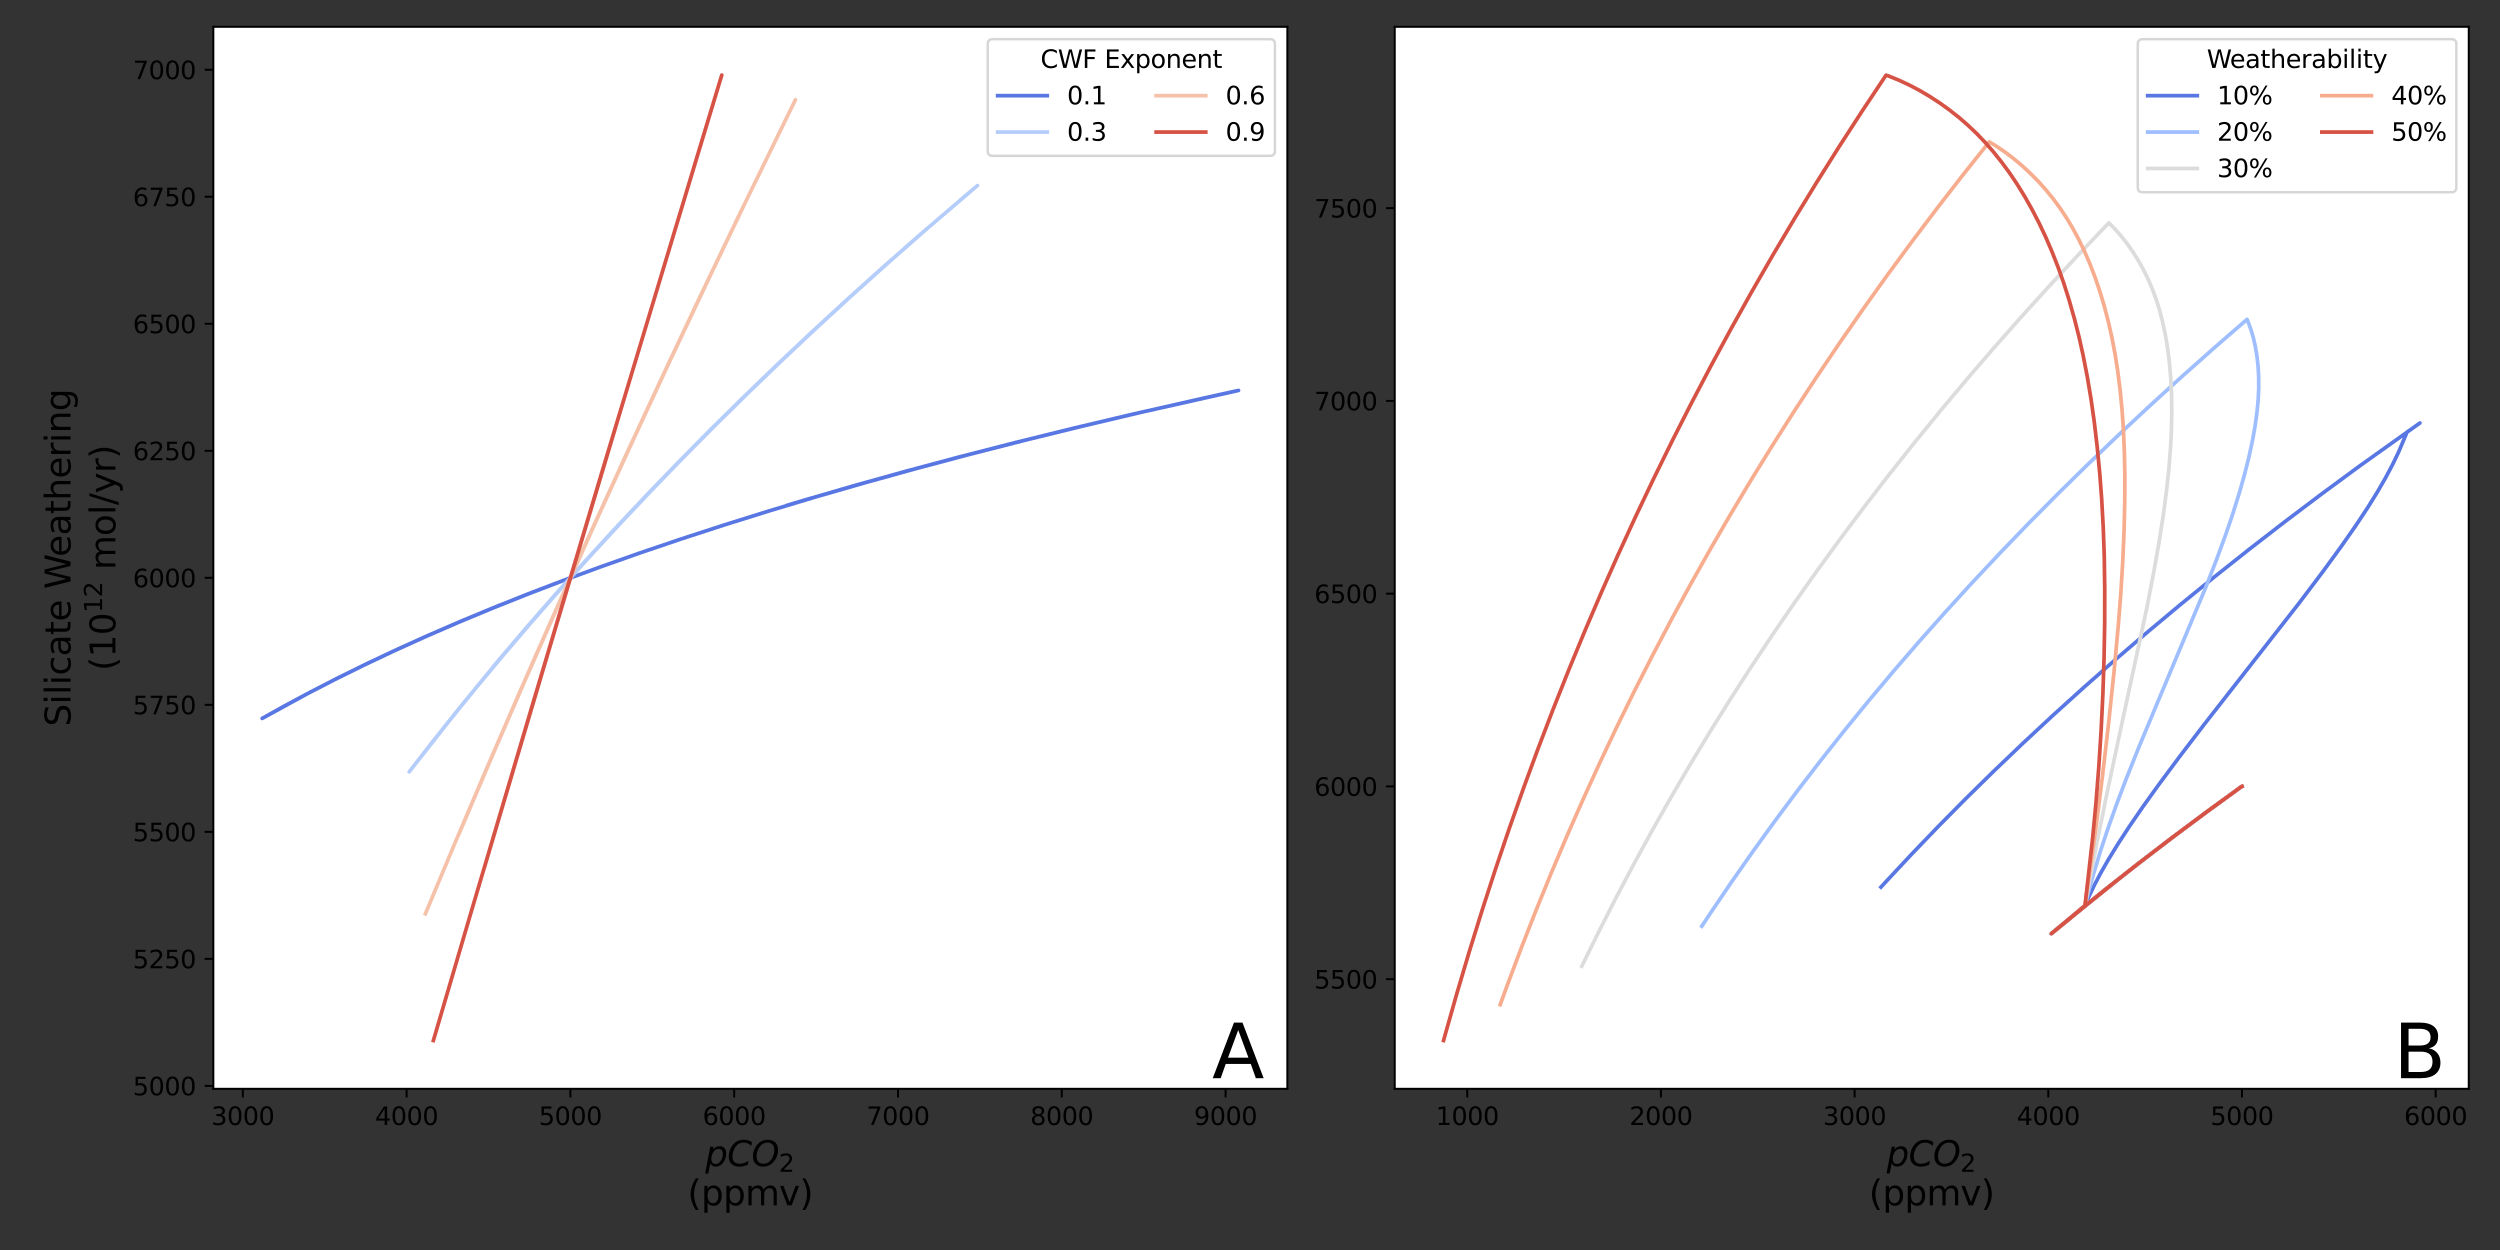 <?xml version="1.0" encoding="utf-8" standalone="no"?>
<!DOCTYPE svg PUBLIC "-//W3C//DTD SVG 1.1//EN"
  "http://www.w3.org/Graphics/SVG/1.1/DTD/svg11.dtd">
<svg height="504pt" version="1.1" viewBox="0 0 1008 504" width="1008pt" xmlns="http://www.w3.org/2000/svg" xmlns:xlink="http://www.w3.org/1999/xlink">
 <rect x="0" y="0" width="1008" height="504" fill="#333333" stroke="none"/>
 <defs>
  <style type="text/css">*{stroke-linecap:butt;stroke-linejoin:round;}</style>
 </defs>
 <g id="figure_1">
  <g id="patch_1">
   <path d="M 0 504 
L 1008 504 
L 1008 0 
L 0 0 
z
" style="fill:none;"/>
  </g>
  <g id="axes_1">
   <g id="patch_2">
    <path d="M 86.02 439 
L 519.059 439 
L 519.059 10.8 
L 86.02 10.8 
z
" style="fill:#ffffff;"/>
   </g>
   <g id="matplotlib.axis_1">
    <g id="xtick_1">
     <g id="line2d_1">
      <defs>
       <path d="M 0 0 
L 0 3.5 
" id="mb753a43441" style="stroke:#000000;stroke-width:0.8;"/>
      </defs>
      <g>
       <use style="stroke:#000000;stroke-width:0.8;" x="97.902" xlink:href="#mb753a43441" y="439"/>
      </g>
     </g>
     <g id="text_1">
      <!-- 3000 -->
      <g transform="translate(85.177 453.598)scale(0.1 -0.1)">
       <defs>
        <path d="M 2597 2516 
Q 3050 2419 3304 2112 
Q 3559 1806 3559 1356 
Q 3559 666 3084 287 
Q 2609 -91 1734 -91 
Q 1441 -91 1130 -33 
Q 819 25 488 141 
L 488 750 
Q 750 597 1062 519 
Q 1375 441 1716 441 
Q 2309 441 2620 675 
Q 2931 909 2931 1356 
Q 2931 1769 2642 2001 
Q 2353 2234 1838 2234 
L 1294 2234 
L 1294 2753 
L 1863 2753 
Q 2328 2753 2575 2939 
Q 2822 3125 2822 3475 
Q 2822 3834 2567 4026 
Q 2313 4219 1838 4219 
Q 1578 4219 1281 4162 
Q 984 4106 628 3988 
L 628 4550 
Q 988 4650 1302 4700 
Q 1616 4750 1894 4750 
Q 2613 4750 3031 4423 
Q 3450 4097 3450 3541 
Q 3450 3153 3228 2886 
Q 3006 2619 2597 2516 
z
" id="DejaVuSans-33" transform="scale(0.016)"/>
        <path d="M 2034 4250 
Q 1547 4250 1301 3770 
Q 1056 3291 1056 2328 
Q 1056 1369 1301 889 
Q 1547 409 2034 409 
Q 2525 409 2770 889 
Q 3016 1369 3016 2328 
Q 3016 3291 2770 3770 
Q 2525 4250 2034 4250 
z
M 2034 4750 
Q 2819 4750 3233 4129 
Q 3647 3509 3647 2328 
Q 3647 1150 3233 529 
Q 2819 -91 2034 -91 
Q 1250 -91 836 529 
Q 422 1150 422 2328 
Q 422 3509 836 4129 
Q 1250 4750 2034 4750 
z
" id="DejaVuSans-30" transform="scale(0.016)"/>
       </defs>
       <use xlink:href="#DejaVuSans-33"/>
       <use x="63.623" xlink:href="#DejaVuSans-30"/>
       <use x="127.246" xlink:href="#DejaVuSans-30"/>
       <use x="190.869" xlink:href="#DejaVuSans-30"/>
      </g>
     </g>
    </g>
    <g id="xtick_2">
     <g id="line2d_2">
      <g>
       <use style="stroke:#000000;stroke-width:0.8;" x="163.944" xlink:href="#mb753a43441" y="439"/>
      </g>
     </g>
     <g id="text_2">
      <!-- 4000 -->
      <g transform="translate(151.219 453.598)scale(0.1 -0.1)">
       <defs>
        <path d="M 2419 4116 
L 825 1625 
L 2419 1625 
L 2419 4116 
z
M 2253 4666 
L 3047 4666 
L 3047 1625 
L 3713 1625 
L 3713 1100 
L 3047 1100 
L 3047 0 
L 2419 0 
L 2419 1100 
L 313 1100 
L 313 1709 
L 2253 4666 
z
" id="DejaVuSans-34" transform="scale(0.016)"/>
       </defs>
       <use xlink:href="#DejaVuSans-34"/>
       <use x="63.623" xlink:href="#DejaVuSans-30"/>
       <use x="127.246" xlink:href="#DejaVuSans-30"/>
       <use x="190.869" xlink:href="#DejaVuSans-30"/>
      </g>
     </g>
    </g>
    <g id="xtick_3">
     <g id="line2d_3">
      <g>
       <use style="stroke:#000000;stroke-width:0.8;" x="229.985" xlink:href="#mb753a43441" y="439"/>
      </g>
     </g>
     <g id="text_3">
      <!-- 5000 -->
      <g transform="translate(217.26 453.598)scale(0.1 -0.1)">
       <defs>
        <path d="M 691 4666 
L 3169 4666 
L 3169 4134 
L 1269 4134 
L 1269 2991 
Q 1406 3038 1543 3061 
Q 1681 3084 1819 3084 
Q 2600 3084 3056 2656 
Q 3513 2228 3513 1497 
Q 3513 744 3044 326 
Q 2575 -91 1722 -91 
Q 1428 -91 1123 -41 
Q 819 9 494 109 
L 494 744 
Q 775 591 1075 516 
Q 1375 441 1709 441 
Q 2250 441 2565 725 
Q 2881 1009 2881 1497 
Q 2881 1984 2565 2268 
Q 2250 2553 1709 2553 
Q 1456 2553 1204 2497 
Q 953 2441 691 2322 
L 691 4666 
z
" id="DejaVuSans-35" transform="scale(0.016)"/>
       </defs>
       <use xlink:href="#DejaVuSans-35"/>
       <use x="63.623" xlink:href="#DejaVuSans-30"/>
       <use x="127.246" xlink:href="#DejaVuSans-30"/>
       <use x="190.869" xlink:href="#DejaVuSans-30"/>
      </g>
     </g>
    </g>
    <g id="xtick_4">
     <g id="line2d_4">
      <g>
       <use style="stroke:#000000;stroke-width:0.8;" x="296.026" xlink:href="#mb753a43441" y="439"/>
      </g>
     </g>
     <g id="text_4">
      <!-- 6000 -->
      <g transform="translate(283.301 453.598)scale(0.1 -0.1)">
       <defs>
        <path d="M 2113 2584 
Q 1688 2584 1439 2293 
Q 1191 2003 1191 1497 
Q 1191 994 1439 701 
Q 1688 409 2113 409 
Q 2538 409 2786 701 
Q 3034 994 3034 1497 
Q 3034 2003 2786 2293 
Q 2538 2584 2113 2584 
z
M 3366 4563 
L 3366 3988 
Q 3128 4100 2886 4159 
Q 2644 4219 2406 4219 
Q 1781 4219 1451 3797 
Q 1122 3375 1075 2522 
Q 1259 2794 1537 2939 
Q 1816 3084 2150 3084 
Q 2853 3084 3261 2657 
Q 3669 2231 3669 1497 
Q 3669 778 3244 343 
Q 2819 -91 2113 -91 
Q 1303 -91 875 529 
Q 447 1150 447 2328 
Q 447 3434 972 4092 
Q 1497 4750 2381 4750 
Q 2619 4750 2861 4703 
Q 3103 4656 3366 4563 
z
" id="DejaVuSans-36" transform="scale(0.016)"/>
       </defs>
       <use xlink:href="#DejaVuSans-36"/>
       <use x="63.623" xlink:href="#DejaVuSans-30"/>
       <use x="127.246" xlink:href="#DejaVuSans-30"/>
       <use x="190.869" xlink:href="#DejaVuSans-30"/>
      </g>
     </g>
    </g>
    <g id="xtick_5">
     <g id="line2d_5">
      <g>
       <use style="stroke:#000000;stroke-width:0.8;" x="362.067" xlink:href="#mb753a43441" y="439"/>
      </g>
     </g>
     <g id="text_5">
      <!-- 7000 -->
      <g transform="translate(349.342 453.598)scale(0.1 -0.1)">
       <defs>
        <path d="M 525 4666 
L 3525 4666 
L 3525 4397 
L 1831 0 
L 1172 0 
L 2766 4134 
L 525 4134 
L 525 4666 
z
" id="DejaVuSans-37" transform="scale(0.016)"/>
       </defs>
       <use xlink:href="#DejaVuSans-37"/>
       <use x="63.623" xlink:href="#DejaVuSans-30"/>
       <use x="127.246" xlink:href="#DejaVuSans-30"/>
       <use x="190.869" xlink:href="#DejaVuSans-30"/>
      </g>
     </g>
    </g>
    <g id="xtick_6">
     <g id="line2d_6">
      <g>
       <use style="stroke:#000000;stroke-width:0.8;" x="428.109" xlink:href="#mb753a43441" y="439"/>
      </g>
     </g>
     <g id="text_6">
      <!-- 8000 -->
      <g transform="translate(415.384 453.598)scale(0.1 -0.1)">
       <defs>
        <path d="M 2034 2216 
Q 1584 2216 1326 1975 
Q 1069 1734 1069 1313 
Q 1069 891 1326 650 
Q 1584 409 2034 409 
Q 2484 409 2743 651 
Q 3003 894 3003 1313 
Q 3003 1734 2745 1975 
Q 2488 2216 2034 2216 
z
M 1403 2484 
Q 997 2584 770 2862 
Q 544 3141 544 3541 
Q 544 4100 942 4425 
Q 1341 4750 2034 4750 
Q 2731 4750 3128 4425 
Q 3525 4100 3525 3541 
Q 3525 3141 3298 2862 
Q 3072 2584 2669 2484 
Q 3125 2378 3379 2068 
Q 3634 1759 3634 1313 
Q 3634 634 3220 271 
Q 2806 -91 2034 -91 
Q 1263 -91 848 271 
Q 434 634 434 1313 
Q 434 1759 690 2068 
Q 947 2378 1403 2484 
z
M 1172 3481 
Q 1172 3119 1398 2916 
Q 1625 2713 2034 2713 
Q 2441 2713 2670 2916 
Q 2900 3119 2900 3481 
Q 2900 3844 2670 4047 
Q 2441 4250 2034 4250 
Q 1625 4250 1398 4047 
Q 1172 3844 1172 3481 
z
" id="DejaVuSans-38" transform="scale(0.016)"/>
       </defs>
       <use xlink:href="#DejaVuSans-38"/>
       <use x="63.623" xlink:href="#DejaVuSans-30"/>
       <use x="127.246" xlink:href="#DejaVuSans-30"/>
       <use x="190.869" xlink:href="#DejaVuSans-30"/>
      </g>
     </g>
    </g>
    <g id="xtick_7">
     <g id="line2d_7">
      <g>
       <use style="stroke:#000000;stroke-width:0.8;" x="494.15" xlink:href="#mb753a43441" y="439"/>
      </g>
     </g>
     <g id="text_7">
      <!-- 9000 -->
      <g transform="translate(481.425 453.598)scale(0.1 -0.1)">
       <defs>
        <path d="M 703 97 
L 703 672 
Q 941 559 1184 500 
Q 1428 441 1663 441 
Q 2288 441 2617 861 
Q 2947 1281 2994 2138 
Q 2813 1869 2534 1725 
Q 2256 1581 1919 1581 
Q 1219 1581 811 2004 
Q 403 2428 403 3163 
Q 403 3881 828 4315 
Q 1253 4750 1959 4750 
Q 2769 4750 3195 4129 
Q 3622 3509 3622 2328 
Q 3622 1225 3098 567 
Q 2575 -91 1691 -91 
Q 1453 -91 1209 -44 
Q 966 3 703 97 
z
M 1959 2075 
Q 2384 2075 2632 2365 
Q 2881 2656 2881 3163 
Q 2881 3666 2632 3958 
Q 2384 4250 1959 4250 
Q 1534 4250 1286 3958 
Q 1038 3666 1038 3163 
Q 1038 2656 1286 2365 
Q 1534 2075 1959 2075 
z
" id="DejaVuSans-39" transform="scale(0.016)"/>
       </defs>
       <use xlink:href="#DejaVuSans-39"/>
       <use x="63.623" xlink:href="#DejaVuSans-30"/>
       <use x="127.246" xlink:href="#DejaVuSans-30"/>
       <use x="190.869" xlink:href="#DejaVuSans-30"/>
      </g>
     </g>
    </g>
    <g id="text_8">
     <!-- $pCO_2$ -->
     <g transform="translate(284.339 470.288)scale(0.14 -0.14)">
      <defs>
       <path d="M 3175 2156 
Q 3175 2616 2975 2859 
Q 2775 3103 2400 3103 
Q 2144 3103 1911 2972 
Q 1678 2841 1497 2591 
Q 1319 2344 1212 1994 
Q 1106 1644 1106 1300 
Q 1106 863 1306 627 
Q 1506 391 1875 391 
Q 2147 391 2380 519 
Q 2613 647 2778 891 
Q 2956 1147 3065 1494 
Q 3175 1841 3175 2156 
z
M 1394 2969 
Q 1625 3272 1939 3428 
Q 2253 3584 2638 3584 
Q 3175 3584 3472 3232 
Q 3769 2881 3769 2247 
Q 3769 1728 3584 1258 
Q 3400 788 3053 416 
Q 2822 169 2531 39 
Q 2241 -91 1919 -91 
Q 1547 -91 1294 64 
Q 1041 219 916 525 
L 556 -1331 
L -19 -1331 
L 922 3500 
L 1497 3500 
L 1394 2969 
z
" id="DejaVuSans-Oblique-70" transform="scale(0.016)"/>
       <path d="M 4447 4306 
L 4319 3641 
Q 4019 3944 3683 4091 
Q 3347 4238 2956 4238 
Q 2422 4238 2017 3981 
Q 1613 3725 1319 3200 
Q 1131 2863 1032 2486 
Q 934 2109 934 1728 
Q 934 1091 1264 756 
Q 1594 422 2222 422 
Q 2656 422 3056 561 
Q 3456 700 3834 978 
L 3688 231 
Q 3316 72 2936 -9 
Q 2556 -91 2175 -91 
Q 1278 -91 773 396 
Q 269 884 269 1753 
Q 269 2309 461 2846 
Q 653 3384 1013 3828 
Q 1394 4300 1883 4525 
Q 2372 4750 3022 4750 
Q 3422 4750 3780 4639 
Q 4138 4528 4447 4306 
z
" id="DejaVuSans-Oblique-43" transform="scale(0.016)"/>
       <path d="M 2919 4238 
Q 2400 4238 2003 3986 
Q 1606 3734 1313 3219 
Q 1125 2891 1026 2522 
Q 928 2153 928 1778 
Q 928 1128 1239 775 
Q 1550 422 2119 422 
Q 2631 422 3032 676 
Q 3434 931 3719 1434 
Q 3909 1772 4009 2142 
Q 4109 2513 4109 2881 
Q 4109 3528 3796 3883 
Q 3484 4238 2919 4238 
z
M 2100 -91 
Q 1241 -91 748 418 
Q 256 928 256 1813 
Q 256 2319 448 2847 
Q 641 3375 978 3788 
Q 1375 4272 1862 4511 
Q 2350 4750 2938 4750 
Q 3794 4750 4287 4245 
Q 4781 3741 4781 2869 
Q 4781 2331 4593 1812 
Q 4406 1294 4056 872 
Q 3656 384 3173 146 
Q 2691 -91 2100 -91 
z
" id="DejaVuSans-Oblique-4f" transform="scale(0.016)"/>
       <path d="M 1228 531 
L 3431 531 
L 3431 0 
L 469 0 
L 469 531 
Q 828 903 1448 1529 
Q 2069 2156 2228 2338 
Q 2531 2678 2651 2914 
Q 2772 3150 2772 3378 
Q 2772 3750 2511 3984 
Q 2250 4219 1831 4219 
Q 1534 4219 1204 4116 
Q 875 4013 500 3803 
L 500 4441 
Q 881 4594 1212 4672 
Q 1544 4750 1819 4750 
Q 2544 4750 2975 4387 
Q 3406 4025 3406 3419 
Q 3406 3131 3298 2873 
Q 3191 2616 2906 2266 
Q 2828 2175 2409 1742 
Q 1991 1309 1228 531 
z
" id="DejaVuSans-32" transform="scale(0.016)"/>
      </defs>
      <use transform="translate(0 0.781)" xlink:href="#DejaVuSans-Oblique-70"/>
      <use transform="translate(63.477 0.781)" xlink:href="#DejaVuSans-Oblique-43"/>
      <use transform="translate(133.301 0.781)" xlink:href="#DejaVuSans-Oblique-4f"/>
      <use transform="translate(212.012 -15.625)scale(0.7)" xlink:href="#DejaVuSans-32"/>
     </g>
     <!-- (ppmv) -->
     <g transform="translate(277.228 485.993)scale(0.14 -0.14)">
      <defs>
       <path d="M 1984 4856 
Q 1566 4138 1362 3434 
Q 1159 2731 1159 2009 
Q 1159 1288 1364 580 
Q 1569 -128 1984 -844 
L 1484 -844 
Q 1016 -109 783 600 
Q 550 1309 550 2009 
Q 550 2706 781 3412 
Q 1013 4119 1484 4856 
L 1984 4856 
z
" id="DejaVuSans-28" transform="scale(0.016)"/>
       <path d="M 1159 525 
L 1159 -1331 
L 581 -1331 
L 581 3500 
L 1159 3500 
L 1159 2969 
Q 1341 3281 1617 3432 
Q 1894 3584 2278 3584 
Q 2916 3584 3314 3078 
Q 3713 2572 3713 1747 
Q 3713 922 3314 415 
Q 2916 -91 2278 -91 
Q 1894 -91 1617 61 
Q 1341 213 1159 525 
z
M 3116 1747 
Q 3116 2381 2855 2742 
Q 2594 3103 2138 3103 
Q 1681 3103 1420 2742 
Q 1159 2381 1159 1747 
Q 1159 1113 1420 752 
Q 1681 391 2138 391 
Q 2594 391 2855 752 
Q 3116 1113 3116 1747 
z
" id="DejaVuSans-70" transform="scale(0.016)"/>
       <path d="M 3328 2828 
Q 3544 3216 3844 3400 
Q 4144 3584 4550 3584 
Q 5097 3584 5394 3201 
Q 5691 2819 5691 2113 
L 5691 0 
L 5113 0 
L 5113 2094 
Q 5113 2597 4934 2840 
Q 4756 3084 4391 3084 
Q 3944 3084 3684 2787 
Q 3425 2491 3425 1978 
L 3425 0 
L 2847 0 
L 2847 2094 
Q 2847 2600 2669 2842 
Q 2491 3084 2119 3084 
Q 1678 3084 1418 2786 
Q 1159 2488 1159 1978 
L 1159 0 
L 581 0 
L 581 3500 
L 1159 3500 
L 1159 2956 
Q 1356 3278 1631 3431 
Q 1906 3584 2284 3584 
Q 2666 3584 2933 3390 
Q 3200 3197 3328 2828 
z
" id="DejaVuSans-6d" transform="scale(0.016)"/>
       <path d="M 191 3500 
L 800 3500 
L 1894 563 
L 2988 3500 
L 3597 3500 
L 2284 0 
L 1503 0 
L 191 3500 
z
" id="DejaVuSans-76" transform="scale(0.016)"/>
       <path d="M 513 4856 
L 1013 4856 
Q 1481 4119 1714 3412 
Q 1947 2706 1947 2009 
Q 1947 1309 1714 600 
Q 1481 -109 1013 -844 
L 513 -844 
Q 928 -128 1133 580 
Q 1338 1288 1338 2009 
Q 1338 2731 1133 3434 
Q 928 4138 513 4856 
z
" id="DejaVuSans-29" transform="scale(0.016)"/>
      </defs>
      <use xlink:href="#DejaVuSans-28"/>
      <use x="39.014" xlink:href="#DejaVuSans-70"/>
      <use x="102.49" xlink:href="#DejaVuSans-70"/>
      <use x="165.967" xlink:href="#DejaVuSans-6d"/>
      <use x="263.379" xlink:href="#DejaVuSans-76"/>
      <use x="322.559" xlink:href="#DejaVuSans-29"/>
     </g>
    </g>
   </g>
   <g id="matplotlib.axis_2">
    <g id="ytick_1">
     <g id="line2d_8">
      <defs>
       <path d="M 0 0 
L -3.5 0 
" id="ma63c880e06" style="stroke:#000000;stroke-width:0.8;"/>
      </defs>
      <g>
       <use style="stroke:#000000;stroke-width:0.8;" x="86.02" xlink:href="#ma63c880e06" y="437.833"/>
      </g>
     </g>
     <g id="text_9">
      <!-- 5000 -->
      <g transform="translate(53.57 441.632)scale(0.1 -0.1)">
       <use xlink:href="#DejaVuSans-35"/>
       <use x="63.623" xlink:href="#DejaVuSans-30"/>
       <use x="127.246" xlink:href="#DejaVuSans-30"/>
       <use x="190.869" xlink:href="#DejaVuSans-30"/>
      </g>
     </g>
    </g>
    <g id="ytick_2">
     <g id="line2d_9">
      <g>
       <use style="stroke:#000000;stroke-width:0.8;" x="86.02" xlink:href="#ma63c880e06" y="386.619"/>
      </g>
     </g>
     <g id="text_10">
      <!-- 5250 -->
      <g transform="translate(53.57 390.418)scale(0.1 -0.1)">
       <use xlink:href="#DejaVuSans-35"/>
       <use x="63.623" xlink:href="#DejaVuSans-32"/>
       <use x="127.246" xlink:href="#DejaVuSans-35"/>
       <use x="190.869" xlink:href="#DejaVuSans-30"/>
      </g>
     </g>
    </g>
    <g id="ytick_3">
     <g id="line2d_10">
      <g>
       <use style="stroke:#000000;stroke-width:0.8;" x="86.02" xlink:href="#ma63c880e06" y="335.404"/>
      </g>
     </g>
     <g id="text_11">
      <!-- 5500 -->
      <g transform="translate(53.57 339.203)scale(0.1 -0.1)">
       <use xlink:href="#DejaVuSans-35"/>
       <use x="63.623" xlink:href="#DejaVuSans-35"/>
       <use x="127.246" xlink:href="#DejaVuSans-30"/>
       <use x="190.869" xlink:href="#DejaVuSans-30"/>
      </g>
     </g>
    </g>
    <g id="ytick_4">
     <g id="line2d_11">
      <g>
       <use style="stroke:#000000;stroke-width:0.8;" x="86.02" xlink:href="#ma63c880e06" y="284.19"/>
      </g>
     </g>
     <g id="text_12">
      <!-- 5750 -->
      <g transform="translate(53.57 287.989)scale(0.1 -0.1)">
       <use xlink:href="#DejaVuSans-35"/>
       <use x="63.623" xlink:href="#DejaVuSans-37"/>
       <use x="127.246" xlink:href="#DejaVuSans-35"/>
       <use x="190.869" xlink:href="#DejaVuSans-30"/>
      </g>
     </g>
    </g>
    <g id="ytick_5">
     <g id="line2d_12">
      <g>
       <use style="stroke:#000000;stroke-width:0.8;" x="86.02" xlink:href="#ma63c880e06" y="232.975"/>
      </g>
     </g>
     <g id="text_13">
      <!-- 6000 -->
      <g transform="translate(53.57 236.774)scale(0.1 -0.1)">
       <use xlink:href="#DejaVuSans-36"/>
       <use x="63.623" xlink:href="#DejaVuSans-30"/>
       <use x="127.246" xlink:href="#DejaVuSans-30"/>
       <use x="190.869" xlink:href="#DejaVuSans-30"/>
      </g>
     </g>
    </g>
    <g id="ytick_6">
     <g id="line2d_13">
      <g>
       <use style="stroke:#000000;stroke-width:0.8;" x="86.02" xlink:href="#ma63c880e06" y="181.761"/>
      </g>
     </g>
     <g id="text_14">
      <!-- 6250 -->
      <g transform="translate(53.57 185.56)scale(0.1 -0.1)">
       <use xlink:href="#DejaVuSans-36"/>
       <use x="63.623" xlink:href="#DejaVuSans-32"/>
       <use x="127.246" xlink:href="#DejaVuSans-35"/>
       <use x="190.869" xlink:href="#DejaVuSans-30"/>
      </g>
     </g>
    </g>
    <g id="ytick_7">
     <g id="line2d_14">
      <g>
       <use style="stroke:#000000;stroke-width:0.8;" x="86.02" xlink:href="#ma63c880e06" y="130.546"/>
      </g>
     </g>
     <g id="text_15">
      <!-- 6500 -->
      <g transform="translate(53.57 134.345)scale(0.1 -0.1)">
       <use xlink:href="#DejaVuSans-36"/>
       <use x="63.623" xlink:href="#DejaVuSans-35"/>
       <use x="127.246" xlink:href="#DejaVuSans-30"/>
       <use x="190.869" xlink:href="#DejaVuSans-30"/>
      </g>
     </g>
    </g>
    <g id="ytick_8">
     <g id="line2d_15">
      <g>
       <use style="stroke:#000000;stroke-width:0.8;" x="86.02" xlink:href="#ma63c880e06" y="79.332"/>
      </g>
     </g>
     <g id="text_16">
      <!-- 6750 -->
      <g transform="translate(53.57 83.131)scale(0.1 -0.1)">
       <use xlink:href="#DejaVuSans-36"/>
       <use x="63.623" xlink:href="#DejaVuSans-37"/>
       <use x="127.246" xlink:href="#DejaVuSans-35"/>
       <use x="190.869" xlink:href="#DejaVuSans-30"/>
      </g>
     </g>
    </g>
    <g id="ytick_9">
     <g id="line2d_16">
      <g>
       <use style="stroke:#000000;stroke-width:0.8;" x="86.02" xlink:href="#ma63c880e06" y="28.117"/>
      </g>
     </g>
     <g id="text_17">
      <!-- 7000 -->
      <g transform="translate(53.57 31.917)scale(0.1 -0.1)">
       <use xlink:href="#DejaVuSans-37"/>
       <use x="63.623" xlink:href="#DejaVuSans-30"/>
       <use x="127.246" xlink:href="#DejaVuSans-30"/>
       <use x="190.869" xlink:href="#DejaVuSans-30"/>
      </g>
     </g>
    </g>
    <g id="text_18">
     <!-- Silicate Weathering -->
     <g transform="translate(28.43 292.89)rotate(-90)scale(0.14 -0.14)">
      <defs>
       <path d="M 3425 4513 
L 3425 3897 
Q 3066 4069 2747 4153 
Q 2428 4238 2131 4238 
Q 1616 4238 1336 4038 
Q 1056 3838 1056 3469 
Q 1056 3159 1242 3001 
Q 1428 2844 1947 2747 
L 2328 2669 
Q 3034 2534 3370 2195 
Q 3706 1856 3706 1288 
Q 3706 609 3251 259 
Q 2797 -91 1919 -91 
Q 1588 -91 1214 -16 
Q 841 59 441 206 
L 441 856 
Q 825 641 1194 531 
Q 1563 422 1919 422 
Q 2459 422 2753 634 
Q 3047 847 3047 1241 
Q 3047 1584 2836 1778 
Q 2625 1972 2144 2069 
L 1759 2144 
Q 1053 2284 737 2584 
Q 422 2884 422 3419 
Q 422 4038 858 4394 
Q 1294 4750 2059 4750 
Q 2388 4750 2728 4690 
Q 3069 4631 3425 4513 
z
" id="DejaVuSans-53" transform="scale(0.016)"/>
       <path d="M 603 3500 
L 1178 3500 
L 1178 0 
L 603 0 
L 603 3500 
z
M 603 4863 
L 1178 4863 
L 1178 4134 
L 603 4134 
L 603 4863 
z
" id="DejaVuSans-69" transform="scale(0.016)"/>
       <path d="M 603 4863 
L 1178 4863 
L 1178 0 
L 603 0 
L 603 4863 
z
" id="DejaVuSans-6c" transform="scale(0.016)"/>
       <path d="M 3122 3366 
L 3122 2828 
Q 2878 2963 2633 3030 
Q 2388 3097 2138 3097 
Q 1578 3097 1268 2742 
Q 959 2388 959 1747 
Q 959 1106 1268 751 
Q 1578 397 2138 397 
Q 2388 397 2633 464 
Q 2878 531 3122 666 
L 3122 134 
Q 2881 22 2623 -34 
Q 2366 -91 2075 -91 
Q 1284 -91 818 406 
Q 353 903 353 1747 
Q 353 2603 823 3093 
Q 1294 3584 2113 3584 
Q 2378 3584 2631 3529 
Q 2884 3475 3122 3366 
z
" id="DejaVuSans-63" transform="scale(0.016)"/>
       <path d="M 2194 1759 
Q 1497 1759 1228 1600 
Q 959 1441 959 1056 
Q 959 750 1161 570 
Q 1363 391 1709 391 
Q 2188 391 2477 730 
Q 2766 1069 2766 1631 
L 2766 1759 
L 2194 1759 
z
M 3341 1997 
L 3341 0 
L 2766 0 
L 2766 531 
Q 2569 213 2275 61 
Q 1981 -91 1556 -91 
Q 1019 -91 701 211 
Q 384 513 384 1019 
Q 384 1609 779 1909 
Q 1175 2209 1959 2209 
L 2766 2209 
L 2766 2266 
Q 2766 2663 2505 2880 
Q 2244 3097 1772 3097 
Q 1472 3097 1187 3025 
Q 903 2953 641 2809 
L 641 3341 
Q 956 3463 1253 3523 
Q 1550 3584 1831 3584 
Q 2591 3584 2966 3190 
Q 3341 2797 3341 1997 
z
" id="DejaVuSans-61" transform="scale(0.016)"/>
       <path d="M 1172 4494 
L 1172 3500 
L 2356 3500 
L 2356 3053 
L 1172 3053 
L 1172 1153 
Q 1172 725 1289 603 
Q 1406 481 1766 481 
L 2356 481 
L 2356 0 
L 1766 0 
Q 1100 0 847 248 
Q 594 497 594 1153 
L 594 3053 
L 172 3053 
L 172 3500 
L 594 3500 
L 594 4494 
L 1172 4494 
z
" id="DejaVuSans-74" transform="scale(0.016)"/>
       <path d="M 3597 1894 
L 3597 1613 
L 953 1613 
Q 991 1019 1311 708 
Q 1631 397 2203 397 
Q 2534 397 2845 478 
Q 3156 559 3463 722 
L 3463 178 
Q 3153 47 2828 -22 
Q 2503 -91 2169 -91 
Q 1331 -91 842 396 
Q 353 884 353 1716 
Q 353 2575 817 3079 
Q 1281 3584 2069 3584 
Q 2775 3584 3186 3129 
Q 3597 2675 3597 1894 
z
M 3022 2063 
Q 3016 2534 2758 2815 
Q 2500 3097 2075 3097 
Q 1594 3097 1305 2825 
Q 1016 2553 972 2059 
L 3022 2063 
z
" id="DejaVuSans-65" transform="scale(0.016)"/>
       <path id="DejaVuSans-20" transform="scale(0.016)"/>
       <path d="M 213 4666 
L 850 4666 
L 1831 722 
L 2809 4666 
L 3519 4666 
L 4500 722 
L 5478 4666 
L 6119 4666 
L 4947 0 
L 4153 0 
L 3169 4050 
L 2175 0 
L 1381 0 
L 213 4666 
z
" id="DejaVuSans-57" transform="scale(0.016)"/>
       <path d="M 3513 2113 
L 3513 0 
L 2938 0 
L 2938 2094 
Q 2938 2591 2744 2837 
Q 2550 3084 2163 3084 
Q 1697 3084 1428 2787 
Q 1159 2491 1159 1978 
L 1159 0 
L 581 0 
L 581 4863 
L 1159 4863 
L 1159 2956 
Q 1366 3272 1645 3428 
Q 1925 3584 2291 3584 
Q 2894 3584 3203 3211 
Q 3513 2838 3513 2113 
z
" id="DejaVuSans-68" transform="scale(0.016)"/>
       <path d="M 2631 2963 
Q 2534 3019 2420 3045 
Q 2306 3072 2169 3072 
Q 1681 3072 1420 2755 
Q 1159 2438 1159 1844 
L 1159 0 
L 581 0 
L 581 3500 
L 1159 3500 
L 1159 2956 
Q 1341 3275 1631 3429 
Q 1922 3584 2338 3584 
Q 2397 3584 2469 3576 
Q 2541 3569 2628 3553 
L 2631 2963 
z
" id="DejaVuSans-72" transform="scale(0.016)"/>
       <path d="M 3513 2113 
L 3513 0 
L 2938 0 
L 2938 2094 
Q 2938 2591 2744 2837 
Q 2550 3084 2163 3084 
Q 1697 3084 1428 2787 
Q 1159 2491 1159 1978 
L 1159 0 
L 581 0 
L 581 3500 
L 1159 3500 
L 1159 2956 
Q 1366 3272 1645 3428 
Q 1925 3584 2291 3584 
Q 2894 3584 3203 3211 
Q 3513 2838 3513 2113 
z
" id="DejaVuSans-6e" transform="scale(0.016)"/>
       <path d="M 2906 1791 
Q 2906 2416 2648 2759 
Q 2391 3103 1925 3103 
Q 1463 3103 1205 2759 
Q 947 2416 947 1791 
Q 947 1169 1205 825 
Q 1463 481 1925 481 
Q 2391 481 2648 825 
Q 2906 1169 2906 1791 
z
M 3481 434 
Q 3481 -459 3084 -895 
Q 2688 -1331 1869 -1331 
Q 1566 -1331 1297 -1286 
Q 1028 -1241 775 -1147 
L 775 -588 
Q 1028 -725 1275 -790 
Q 1522 -856 1778 -856 
Q 2344 -856 2625 -561 
Q 2906 -266 2906 331 
L 2906 616 
Q 2728 306 2450 153 
Q 2172 0 1784 0 
Q 1141 0 747 490 
Q 353 981 353 1791 
Q 353 2603 747 3093 
Q 1141 3584 1784 3584 
Q 2172 3584 2450 3431 
Q 2728 3278 2906 2969 
L 2906 3500 
L 3481 3500 
L 3481 434 
z
" id="DejaVuSans-67" transform="scale(0.016)"/>
      </defs>
      <use xlink:href="#DejaVuSans-53"/>
      <use x="63.477" xlink:href="#DejaVuSans-69"/>
      <use x="91.26" xlink:href="#DejaVuSans-6c"/>
      <use x="119.043" xlink:href="#DejaVuSans-69"/>
      <use x="146.826" xlink:href="#DejaVuSans-63"/>
      <use x="201.807" xlink:href="#DejaVuSans-61"/>
      <use x="263.086" xlink:href="#DejaVuSans-74"/>
      <use x="302.295" xlink:href="#DejaVuSans-65"/>
      <use x="363.818" xlink:href="#DejaVuSans-20"/>
      <use x="395.605" xlink:href="#DejaVuSans-57"/>
      <use x="488.607" xlink:href="#DejaVuSans-65"/>
      <use x="550.131" xlink:href="#DejaVuSans-61"/>
      <use x="611.41" xlink:href="#DejaVuSans-74"/>
      <use x="650.619" xlink:href="#DejaVuSans-68"/>
      <use x="713.998" xlink:href="#DejaVuSans-65"/>
      <use x="775.521" xlink:href="#DejaVuSans-72"/>
      <use x="816.635" xlink:href="#DejaVuSans-69"/>
      <use x="844.418" xlink:href="#DejaVuSans-6e"/>
      <use x="907.797" xlink:href="#DejaVuSans-67"/>
     </g>
     <!-- ($10^{12} $ mol/yr) -->
     <g transform="translate(46.63 270.47)rotate(-90)scale(0.14 -0.14)">
      <defs>
       <path d="M 794 531 
L 1825 531 
L 1825 4091 
L 703 3866 
L 703 4441 
L 1819 4666 
L 2450 4666 
L 2450 531 
L 3481 531 
L 3481 0 
L 794 0 
L 794 531 
z
" id="DejaVuSans-31" transform="scale(0.016)"/>
       <path d="M 1959 3097 
Q 1497 3097 1228 2736 
Q 959 2375 959 1747 
Q 959 1119 1226 758 
Q 1494 397 1959 397 
Q 2419 397 2687 759 
Q 2956 1122 2956 1747 
Q 2956 2369 2687 2733 
Q 2419 3097 1959 3097 
z
M 1959 3584 
Q 2709 3584 3137 3096 
Q 3566 2609 3566 1747 
Q 3566 888 3137 398 
Q 2709 -91 1959 -91 
Q 1206 -91 779 398 
Q 353 888 353 1747 
Q 353 2609 779 3096 
Q 1206 3584 1959 3584 
z
" id="DejaVuSans-6f" transform="scale(0.016)"/>
       <path d="M 1625 4666 
L 2156 4666 
L 531 -594 
L 0 -594 
L 1625 4666 
z
" id="DejaVuSans-2f" transform="scale(0.016)"/>
       <path d="M 2059 -325 
Q 1816 -950 1584 -1140 
Q 1353 -1331 966 -1331 
L 506 -1331 
L 506 -850 
L 844 -850 
Q 1081 -850 1212 -737 
Q 1344 -625 1503 -206 
L 1606 56 
L 191 3500 
L 800 3500 
L 1894 763 
L 2988 3500 
L 3597 3500 
L 2059 -325 
z
" id="DejaVuSans-79" transform="scale(0.016)"/>
      </defs>
      <use transform="translate(0 0.766)" xlink:href="#DejaVuSans-28"/>
      <use transform="translate(39.014 0.766)" xlink:href="#DejaVuSans-31"/>
      <use transform="translate(102.637 0.766)" xlink:href="#DejaVuSans-30"/>
      <use transform="translate(167.217 39.047)scale(0.7)" xlink:href="#DejaVuSans-31"/>
      <use transform="translate(211.753 39.047)scale(0.7)" xlink:href="#DejaVuSans-32"/>
      <use transform="translate(259.023 0.766)" xlink:href="#DejaVuSans-20"/>
      <use transform="translate(290.811 0.766)" xlink:href="#DejaVuSans-6d"/>
      <use transform="translate(388.223 0.766)" xlink:href="#DejaVuSans-6f"/>
      <use transform="translate(449.404 0.766)" xlink:href="#DejaVuSans-6c"/>
      <use transform="translate(477.188 0.766)" xlink:href="#DejaVuSans-2f"/>
      <use transform="translate(510.879 0.766)" xlink:href="#DejaVuSans-79"/>
      <use transform="translate(570.059 0.766)" xlink:href="#DejaVuSans-72"/>
      <use transform="translate(611.172 0.766)" xlink:href="#DejaVuSans-29"/>
     </g>
    </g>
   </g>
   <g id="line2d_17">
    <path clip-path="url(#pfec2f24cf4)" d="M 229.985 232.975 
L 229.648 233.076 
L 214.68 238.771 
L 200.257 244.495 
L 186.404 250.23 
L 173.141 255.961 
L 160.416 261.699 
L 148.225 267.44 
L 136.57 273.172 
L 124.989 279.119 
L 114.336 284.837 
L 105.704 289.667 
L 123.851 279.743 
L 134.935 274.024 
L 146.47 268.324 
L 158.484 262.635 
L 171.028 256.943 
L 184.088 251.263 
L 197.682 245.595 
L 211.839 239.933 
L 226.613 234.266 
L 241.994 228.606 
L 257.995 222.955 
L 274.693 217.295 
L 292.072 211.641 
L 310.19 205.981 
L 329.079 200.314 
L 348.769 194.641 
L 369.267 188.969 
L 390.618 183.292 
L 412.845 177.613 
L 436.016 171.925 
L 460.185 166.221 
L 485.45 160.49 
L 499.375 157.42 
L 456.599 167.022 
L 432.399 172.758 
L 409.155 178.493 
L 386.779 184.242 
L 365.359 189.973 
L 344.797 195.702 
L 325.042 201.436 
L 317.662 203.64 
L 317.662 203.64 
" style="fill:none;stroke:#5977e3;stroke-linecap:square;stroke-width:1.5;"/>
   </g>
   <g id="line2d_18">
    <path clip-path="url(#pfec2f24cf4)" d="M 229.985 232.975 
L 229.85 233.05 
L 218.305 246.114 
L 206.863 259.394 
L 195.669 272.728 
L 184.766 286.06 
L 174.153 299.388 
L 164.993 311.197 
L 183.31 287.912 
L 187.727 282.447 
L 172.262 301.82 
L 171.989 302.17 
L 180.903 290.931 
L 191.955 277.32 
L 203.102 263.946 
L 214.524 250.591 
L 226.165 237.322 
L 238.099 224.057 
L 250.286 210.842 
L 262.734 197.672 
L 275.542 184.445 
L 288.605 171.276 
L 301.981 158.107 
L 315.659 144.954 
L 329.622 131.834 
L 343.944 118.682 
L 358.599 105.527 
L 373.61 92.353 
L 389.117 79.042 
L 394.106 74.815 
L 370.662 94.859 
L 355.753 107.98 
L 341.088 121.183 
L 326.769 134.374 
L 312.819 147.528 
L 299.215 160.66 
L 285.908 173.813 
L 272.895 186.987 
L 260.176 200.178 
L 247.715 213.422 
L 235.583 226.64 
L 223.717 239.896 
L 212.117 253.19 
L 200.802 266.494 
L 199.259 268.336 
L 199.259 268.336 
" style="fill:none;stroke:#b5cdfa;stroke-linecap:square;stroke-width:1.5;"/>
   </g>
   <g id="line2d_19">
    <path clip-path="url(#pfec2f24cf4)" d="M 229.985 232.975 
L 229.884 233.05 
L 216.298 263.676 
L 202.649 294.996 
L 189.399 325.951 
L 185.017 336.333 
L 199.949 301.353 
L 197.312 307.463 
L 212.211 273.172 
L 226.415 241.05 
L 240.846 208.969 
L 255.534 176.86 
L 270.504 144.669 
L 285.847 112.205 
L 301.539 79.524 
L 317.603 46.579 
L 320.729 40.216 
L 297.88 86.994 
L 282.319 119.479 
L 267.188 151.573 
L 252.282 183.715 
L 237.868 215.318 
L 223.715 246.885 
L 209.857 278.335 
L 196.298 309.659 
L 183.111 340.682 
L 171.52 368.434 
L 171.52 368.434 
" style="fill:none;stroke:#f5c1a9;stroke-linecap:square;stroke-width:1.5;"/>
   </g>
   <g id="line2d_20">
    <path clip-path="url(#pfec2f24cf4)" d="M 229.985 232.975 
L 229.917 232.975 
L 206.236 312.725 
L 195.186 350.196 
L 220.404 265.198 
L 250.836 163.445 
L 281.482 61.78 
L 291.023 30.264 
L 242.408 191.313 
L 215.44 281.646 
L 189.146 370.496 
L 174.737 419.536 
L 174.737 419.536 
" style="fill:none;stroke:#d65244;stroke-linecap:square;stroke-width:1.5;"/>
   </g>
   <g id="patch_3">
    <path d="M 86.02 439 
L 86.02 10.8 
" style="fill:none;stroke:#000000;stroke-linecap:square;stroke-linejoin:miter;stroke-width:0.8;"/>
   </g>
   <g id="patch_4">
    <path d="M 519.059 439 
L 519.059 10.8 
" style="fill:none;stroke:#000000;stroke-linecap:square;stroke-linejoin:miter;stroke-width:0.8;"/>
   </g>
   <g id="patch_5">
    <path d="M 86.02 439 
L 519.059 439 
" style="fill:none;stroke:#000000;stroke-linecap:square;stroke-linejoin:miter;stroke-width:0.8;"/>
   </g>
   <g id="patch_6">
    <path d="M 86.02 10.8 
L 519.059 10.8 
" style="fill:none;stroke:#000000;stroke-linecap:square;stroke-linejoin:miter;stroke-width:0.8;"/>
   </g>
   <g id="text_19">
    <!-- A -->
    <g transform="translate(488.746 434.718)scale(0.3 -0.3)">
     <defs>
      <path d="M 2188 4044 
L 1331 1722 
L 3047 1722 
L 2188 4044 
z
M 1831 4666 
L 2547 4666 
L 4325 0 
L 3669 0 
L 3244 1197 
L 1141 1197 
L 716 0 
L 50 0 
L 1831 4666 
z
" id="DejaVuSans-41" transform="scale(0.016)"/>
     </defs>
     <use xlink:href="#DejaVuSans-41"/>
    </g>
   </g>
   <g id="legend_1">
    <g id="patch_7">
     <path d="M 400.253 62.834 
L 512.059 62.834 
Q 514.059 62.834 514.059 60.834 
L 514.059 17.8 
Q 514.059 15.8 512.059 15.8 
L 400.253 15.8 
Q 398.253 15.8 398.253 17.8 
L 398.253 60.834 
Q 398.253 62.834 400.253 62.834 
z
" style="fill:#ffffff;opacity:0.8;stroke:#cccccc;stroke-linejoin:miter;"/>
    </g>
    <g id="text_20">
     <!-- CWF Exponent -->
     <g transform="translate(419.529 27.398)scale(0.1 -0.1)">
      <defs>
       <path d="M 4122 4306 
L 4122 3641 
Q 3803 3938 3442 4084 
Q 3081 4231 2675 4231 
Q 1875 4231 1450 3742 
Q 1025 3253 1025 2328 
Q 1025 1406 1450 917 
Q 1875 428 2675 428 
Q 3081 428 3442 575 
Q 3803 722 4122 1019 
L 4122 359 
Q 3791 134 3420 21 
Q 3050 -91 2638 -91 
Q 1578 -91 968 557 
Q 359 1206 359 2328 
Q 359 3453 968 4101 
Q 1578 4750 2638 4750 
Q 3056 4750 3426 4639 
Q 3797 4528 4122 4306 
z
" id="DejaVuSans-43" transform="scale(0.016)"/>
       <path d="M 628 4666 
L 3309 4666 
L 3309 4134 
L 1259 4134 
L 1259 2759 
L 3109 2759 
L 3109 2228 
L 1259 2228 
L 1259 0 
L 628 0 
L 628 4666 
z
" id="DejaVuSans-46" transform="scale(0.016)"/>
       <path d="M 628 4666 
L 3578 4666 
L 3578 4134 
L 1259 4134 
L 1259 2753 
L 3481 2753 
L 3481 2222 
L 1259 2222 
L 1259 531 
L 3634 531 
L 3634 0 
L 628 0 
L 628 4666 
z
" id="DejaVuSans-45" transform="scale(0.016)"/>
       <path d="M 3513 3500 
L 2247 1797 
L 3578 0 
L 2900 0 
L 1881 1375 
L 863 0 
L 184 0 
L 1544 1831 
L 300 3500 
L 978 3500 
L 1906 2253 
L 2834 3500 
L 3513 3500 
z
" id="DejaVuSans-78" transform="scale(0.016)"/>
      </defs>
      <use xlink:href="#DejaVuSans-43"/>
      <use x="69.824" xlink:href="#DejaVuSans-57"/>
      <use x="168.701" xlink:href="#DejaVuSans-46"/>
      <use x="226.221" xlink:href="#DejaVuSans-20"/>
      <use x="258.008" xlink:href="#DejaVuSans-45"/>
      <use x="321.191" xlink:href="#DejaVuSans-78"/>
      <use x="380.371" xlink:href="#DejaVuSans-70"/>
      <use x="443.848" xlink:href="#DejaVuSans-6f"/>
      <use x="505.029" xlink:href="#DejaVuSans-6e"/>
      <use x="568.408" xlink:href="#DejaVuSans-65"/>
      <use x="629.932" xlink:href="#DejaVuSans-6e"/>
      <use x="693.311" xlink:href="#DejaVuSans-74"/>
     </g>
    </g>
    <g id="line2d_21">
     <path d="M 402.253 38.577 
L 422.253 38.577 
" style="fill:none;stroke:#5977e3;stroke-linecap:square;stroke-width:1.5;"/>
    </g>
    <g id="line2d_22"/>
    <g id="text_21">
     <!-- 0.1 -->
     <g transform="translate(430.253 42.077)scale(0.1 -0.1)">
      <defs>
       <path d="M 684 794 
L 1344 794 
L 1344 0 
L 684 0 
L 684 794 
z
" id="DejaVuSans-2e" transform="scale(0.016)"/>
      </defs>
      <use xlink:href="#DejaVuSans-30"/>
      <use x="63.623" xlink:href="#DejaVuSans-2e"/>
      <use x="95.41" xlink:href="#DejaVuSans-31"/>
     </g>
    </g>
    <g id="line2d_23">
     <path d="M 402.253 53.255 
L 422.253 53.255 
" style="fill:none;stroke:#b5cdfa;stroke-linecap:square;stroke-width:1.5;"/>
    </g>
    <g id="line2d_24"/>
    <g id="text_22">
     <!-- 0.3 -->
     <g transform="translate(430.253 56.755)scale(0.1 -0.1)">
      <use xlink:href="#DejaVuSans-30"/>
      <use x="63.623" xlink:href="#DejaVuSans-2e"/>
      <use x="95.41" xlink:href="#DejaVuSans-33"/>
     </g>
    </g>
    <g id="line2d_25">
     <path d="M 466.156 38.577 
L 486.156 38.577 
" style="fill:none;stroke:#f5c1a9;stroke-linecap:square;stroke-width:1.5;"/>
    </g>
    <g id="line2d_26"/>
    <g id="text_23">
     <!-- 0.6 -->
     <g transform="translate(494.156 42.077)scale(0.1 -0.1)">
      <use xlink:href="#DejaVuSans-30"/>
      <use x="63.623" xlink:href="#DejaVuSans-2e"/>
      <use x="95.41" xlink:href="#DejaVuSans-36"/>
     </g>
    </g>
    <g id="line2d_27">
     <path d="M 466.156 53.255 
L 486.156 53.255 
" style="fill:none;stroke:#d65244;stroke-linecap:square;stroke-width:1.5;"/>
    </g>
    <g id="line2d_28"/>
    <g id="text_24">
     <!-- 0.9 -->
     <g transform="translate(494.156 56.755)scale(0.1 -0.1)">
      <use xlink:href="#DejaVuSans-30"/>
      <use x="63.623" xlink:href="#DejaVuSans-2e"/>
      <use x="95.41" xlink:href="#DejaVuSans-39"/>
     </g>
    </g>
   </g>
  </g>
  <g id="axes_2">
   <g id="patch_8">
    <path d="M 562.359 439 
L 995.398 439 
L 995.398 10.8 
L 562.359 10.8 
z
" style="fill:#ffffff;"/>
   </g>
   <g id="matplotlib.axis_3">
    <g id="xtick_8">
     <g id="line2d_29">
      <g>
       <use style="stroke:#000000;stroke-width:0.8;" x="591.602" xlink:href="#mb753a43441" y="439"/>
      </g>
     </g>
     <g id="text_25">
      <!-- 1000 -->
      <g transform="translate(578.877 453.598)scale(0.1 -0.1)">
       <use xlink:href="#DejaVuSans-31"/>
       <use x="63.623" xlink:href="#DejaVuSans-30"/>
       <use x="127.246" xlink:href="#DejaVuSans-30"/>
       <use x="190.869" xlink:href="#DejaVuSans-30"/>
      </g>
     </g>
    </g>
    <g id="xtick_9">
     <g id="line2d_30">
      <g>
       <use style="stroke:#000000;stroke-width:0.8;" x="669.691" xlink:href="#mb753a43441" y="439"/>
      </g>
     </g>
     <g id="text_26">
      <!-- 2000 -->
      <g transform="translate(656.966 453.598)scale(0.1 -0.1)">
       <use xlink:href="#DejaVuSans-32"/>
       <use x="63.623" xlink:href="#DejaVuSans-30"/>
       <use x="127.246" xlink:href="#DejaVuSans-30"/>
       <use x="190.869" xlink:href="#DejaVuSans-30"/>
      </g>
     </g>
    </g>
    <g id="xtick_10">
     <g id="line2d_31">
      <g>
       <use style="stroke:#000000;stroke-width:0.8;" x="747.78" xlink:href="#mb753a43441" y="439"/>
      </g>
     </g>
     <g id="text_27">
      <!-- 3000 -->
      <g transform="translate(735.055 453.598)scale(0.1 -0.1)">
       <use xlink:href="#DejaVuSans-33"/>
       <use x="63.623" xlink:href="#DejaVuSans-30"/>
       <use x="127.246" xlink:href="#DejaVuSans-30"/>
       <use x="190.869" xlink:href="#DejaVuSans-30"/>
      </g>
     </g>
    </g>
    <g id="xtick_11">
     <g id="line2d_32">
      <g>
       <use style="stroke:#000000;stroke-width:0.8;" x="825.869" xlink:href="#mb753a43441" y="439"/>
      </g>
     </g>
     <g id="text_28">
      <!-- 4000 -->
      <g transform="translate(813.144 453.598)scale(0.1 -0.1)">
       <use xlink:href="#DejaVuSans-34"/>
       <use x="63.623" xlink:href="#DejaVuSans-30"/>
       <use x="127.246" xlink:href="#DejaVuSans-30"/>
       <use x="190.869" xlink:href="#DejaVuSans-30"/>
      </g>
     </g>
    </g>
    <g id="xtick_12">
     <g id="line2d_33">
      <g>
       <use style="stroke:#000000;stroke-width:0.8;" x="903.958" xlink:href="#mb753a43441" y="439"/>
      </g>
     </g>
     <g id="text_29">
      <!-- 5000 -->
      <g transform="translate(891.233 453.598)scale(0.1 -0.1)">
       <use xlink:href="#DejaVuSans-35"/>
       <use x="63.623" xlink:href="#DejaVuSans-30"/>
       <use x="127.246" xlink:href="#DejaVuSans-30"/>
       <use x="190.869" xlink:href="#DejaVuSans-30"/>
      </g>
     </g>
    </g>
    <g id="xtick_13">
     <g id="line2d_34">
      <g>
       <use style="stroke:#000000;stroke-width:0.8;" x="982.047" xlink:href="#mb753a43441" y="439"/>
      </g>
     </g>
     <g id="text_30">
      <!-- 6000 -->
      <g transform="translate(969.322 453.598)scale(0.1 -0.1)">
       <use xlink:href="#DejaVuSans-36"/>
       <use x="63.623" xlink:href="#DejaVuSans-30"/>
       <use x="127.246" xlink:href="#DejaVuSans-30"/>
       <use x="190.869" xlink:href="#DejaVuSans-30"/>
      </g>
     </g>
    </g>
    <g id="text_31">
     <!-- $pCO_2$ -->
     <g transform="translate(760.678 470.288)scale(0.14 -0.14)">
      <use transform="translate(0 0.781)" xlink:href="#DejaVuSans-Oblique-70"/>
      <use transform="translate(63.477 0.781)" xlink:href="#DejaVuSans-Oblique-43"/>
      <use transform="translate(133.301 0.781)" xlink:href="#DejaVuSans-Oblique-4f"/>
      <use transform="translate(212.012 -15.625)scale(0.7)" xlink:href="#DejaVuSans-32"/>
     </g>
     <!-- (ppmv) -->
     <g transform="translate(753.567 485.993)scale(0.14 -0.14)">
      <use xlink:href="#DejaVuSans-28"/>
      <use x="39.014" xlink:href="#DejaVuSans-70"/>
      <use x="102.49" xlink:href="#DejaVuSans-70"/>
      <use x="165.967" xlink:href="#DejaVuSans-6d"/>
      <use x="263.379" xlink:href="#DejaVuSans-76"/>
      <use x="322.559" xlink:href="#DejaVuSans-29"/>
     </g>
    </g>
   </g>
   <g id="matplotlib.axis_4">
    <g id="ytick_10">
     <g id="line2d_35">
      <g>
       <use style="stroke:#000000;stroke-width:0.8;" x="562.359" xlink:href="#ma63c880e06" y="394.801"/>
      </g>
     </g>
     <g id="text_32">
      <!-- 5500 -->
      <g transform="translate(529.909 398.6)scale(0.1 -0.1)">
       <use xlink:href="#DejaVuSans-35"/>
       <use x="63.623" xlink:href="#DejaVuSans-35"/>
       <use x="127.246" xlink:href="#DejaVuSans-30"/>
       <use x="190.869" xlink:href="#DejaVuSans-30"/>
      </g>
     </g>
    </g>
    <g id="ytick_11">
     <g id="line2d_36">
      <g>
       <use style="stroke:#000000;stroke-width:0.8;" x="562.359" xlink:href="#ma63c880e06" y="317.081"/>
      </g>
     </g>
     <g id="text_33">
      <!-- 6000 -->
      <g transform="translate(529.909 320.88)scale(0.1 -0.1)">
       <use xlink:href="#DejaVuSans-36"/>
       <use x="63.623" xlink:href="#DejaVuSans-30"/>
       <use x="127.246" xlink:href="#DejaVuSans-30"/>
       <use x="190.869" xlink:href="#DejaVuSans-30"/>
      </g>
     </g>
    </g>
    <g id="ytick_12">
     <g id="line2d_37">
      <g>
       <use style="stroke:#000000;stroke-width:0.8;" x="562.359" xlink:href="#ma63c880e06" y="239.36"/>
      </g>
     </g>
     <g id="text_34">
      <!-- 6500 -->
      <g transform="translate(529.909 243.159)scale(0.1 -0.1)">
       <use xlink:href="#DejaVuSans-36"/>
       <use x="63.623" xlink:href="#DejaVuSans-35"/>
       <use x="127.246" xlink:href="#DejaVuSans-30"/>
       <use x="190.869" xlink:href="#DejaVuSans-30"/>
      </g>
     </g>
    </g>
    <g id="ytick_13">
     <g id="line2d_38">
      <g>
       <use style="stroke:#000000;stroke-width:0.8;" x="562.359" xlink:href="#ma63c880e06" y="161.64"/>
      </g>
     </g>
     <g id="text_35">
      <!-- 7000 -->
      <g transform="translate(529.909 165.439)scale(0.1 -0.1)">
       <use xlink:href="#DejaVuSans-37"/>
       <use x="63.623" xlink:href="#DejaVuSans-30"/>
       <use x="127.246" xlink:href="#DejaVuSans-30"/>
       <use x="190.869" xlink:href="#DejaVuSans-30"/>
      </g>
     </g>
    </g>
    <g id="ytick_14">
     <g id="line2d_39">
      <g>
       <use style="stroke:#000000;stroke-width:0.8;" x="562.359" xlink:href="#ma63c880e06" y="83.919"/>
      </g>
     </g>
     <g id="text_36">
      <!-- 7500 -->
      <g transform="translate(529.909 87.718)scale(0.1 -0.1)">
       <use xlink:href="#DejaVuSans-37"/>
       <use x="63.623" xlink:href="#DejaVuSans-35"/>
       <use x="127.246" xlink:href="#DejaVuSans-30"/>
       <use x="190.869" xlink:href="#DejaVuSans-30"/>
      </g>
     </g>
    </g>
   </g>
   <g id="line2d_40">
    <path clip-path="url(#p2d0ab0cfe7)" d="M 903.958 317.081 
L 903.759 317.166 
L 889.644 327.419 
L 875.621 337.879 
L 861.968 348.34 
L 848.724 358.766 
L 835.883 369.157 
L 827.109 376.433 
L 847.054 360.135 
L 853.99 354.619 
L 835.382 369.584 
L 840.753 365.038 
L 842.198 361.607 
L 844.36 357.059 
L 847.031 351.958 
L 850.167 346.467 
L 853.975 340.259 
L 858.516 333.289 
L 863.905 325.435 
L 870.25 316.583 
L 878.703 305.213 
L 888.783 292.03 
L 901.803 275.383 
L 926.81 243.41 
L 936.417 230.701 
L 944.05 220.234 
L 949.783 212.019 
L 954.738 204.541 
L 958.586 198.334 
L 961.916 192.547 
L 964.781 187.128 
L 967.164 182.156 
L 968.979 177.86 
L 970.531 174.207 
L 975.714 170.554 
L 951.48 187.831 
L 936.197 199.078 
L 921.316 210.306 
L 906.9 221.458 
L 892.861 232.598 
L 879.198 243.721 
L 865.82 254.897 
L 852.814 266.053 
L 840.137 277.219 
L 827.791 288.388 
L 815.776 299.559 
L 804.078 310.738 
L 792.69 321.927 
L 781.64 333.096 
L 770.867 344.3 
L 760.386 355.52 
L 758.394 357.69 
L 758.394 357.69 
" style="fill:none;stroke:#5977e3;stroke-linecap:square;stroke-width:1.5;"/>
   </g>
   <g id="line2d_41">
    <path clip-path="url(#p2d0ab0cfe7)" d="M 903.958 317.081 
L 903.759 317.166 
L 889.644 327.419 
L 875.621 337.879 
L 861.968 348.34 
L 848.724 358.766 
L 835.883 369.157 
L 827.109 376.433 
L 847.054 360.135 
L 853.99 354.619 
L 835.382 369.584 
L 840.704 365.078 
L 841.946 360.103 
L 844.196 352.07 
L 846.961 342.99 
L 849.935 334.024 
L 853.383 324.345 
L 857.36 313.852 
L 862.22 301.688 
L 868.302 287.101 
L 889.122 237.381 
L 893.64 225.81 
L 897.421 215.499 
L 900.319 206.996 
L 902.903 198.732 
L 905.015 191.262 
L 906.792 184.16 
L 908.232 177.508 
L 909.268 171.659 
L 910.042 166.019 
L 910.506 161.083 
L 910.719 156.46 
L 910.701 152.026 
L 910.464 147.775 
L 910.014 143.677 
L 909.357 139.729 
L 908.549 136.182 
L 907.561 132.848 
L 906.384 129.657 
L 906.014 128.772 
L 905.939 128.837 
L 893.752 139.394 
L 880.231 151.388 
L 867.145 163.293 
L 854.331 175.251 
L 841.896 187.159 
L 829.805 199.044 
L 818.019 210.938 
L 806.531 222.845 
L 795.352 234.749 
L 784.477 246.65 
L 773.839 258.622 
L 763.501 270.589 
L 753.413 282.606 
L 743.587 294.657 
L 734.046 306.71 
L 724.728 318.838 
L 715.664 331.001 
L 706.867 343.177 
L 698.347 355.346 
L 690.028 367.613 
L 686.157 373.461 
L 686.157 373.461 
" style="fill:none;stroke:#9ebeff;stroke-linecap:square;stroke-width:1.5;"/>
   </g>
   <g id="line2d_42">
    <path clip-path="url(#p2d0ab0cfe7)" d="M 903.958 317.081 
L 903.759 317.166 
L 889.644 327.419 
L 875.621 337.879 
L 861.968 348.34 
L 848.724 358.766 
L 835.883 369.157 
L 827.109 376.433 
L 847.054 360.135 
L 853.99 354.619 
L 835.382 369.584 
L 840.683 365.121 
L 841.839 358.608 
L 845.502 339.724 
L 849.516 319.932 
L 854.224 297.856 
L 865.594 245.19 
L 868.45 230.399 
L 870.669 217.827 
L 872.313 207.166 
L 873.594 197.466 
L 874.501 188.862 
L 875.169 180.419 
L 875.529 173.103 
L 875.66 165.951 
L 875.566 159.038 
L 875.257 152.713 
L 874.732 146.511 
L 874.016 140.648 
L 873.149 135.402 
L 872.083 130.314 
L 870.83 125.414 
L 869.5 121.109 
L 867.985 116.959 
L 866.291 112.961 
L 864.409 109.09 
L 862.344 105.349 
L 860.098 101.739 
L 857.72 98.332 
L 855.29 95.243 
L 852.687 92.292 
L 850.296 89.85 
L 850.276 89.869 
L 838.603 102.082 
L 826.804 114.744 
L 815.243 127.477 
L 803.997 140.195 
L 793.03 152.932 
L 782.328 165.7 
L 771.891 178.498 
L 761.691 191.359 
L 751.799 204.189 
L 742.145 217.073 
L 732.727 230.012 
L 723.587 242.948 
L 714.694 255.919 
L 706.049 268.918 
L 697.632 281.974 
L 689.418 295.125 
L 681.426 308.341 
L 673.663 321.609 
L 666.101 334.972 
L 658.761 348.396 
L 651.653 361.857 
L 644.719 375.465 
L 637.999 389.141 
L 637.782 389.592 
L 637.782 389.592 
" style="fill:none;stroke:#dddcdc;stroke-linecap:square;stroke-width:1.5;"/>
   </g>
   <g id="line2d_43">
    <path clip-path="url(#p2d0ab0cfe7)" d="M 903.958 317.081 
L 903.759 317.166 
L 889.644 327.419 
L 875.621 337.879 
L 861.968 348.34 
L 848.724 358.766 
L 835.883 369.157 
L 827.109 376.433 
L 847.054 360.135 
L 853.99 354.619 
L 835.382 369.584 
L 840.676 365.126 
L 841.776 357.155 
L 845.168 333.031 
L 847.782 312.404 
L 850.19 291.623 
L 852.342 271.146 
L 854.062 252.624 
L 855.097 239.426 
L 855.888 226.478 
L 856.41 214.424 
L 856.697 202.627 
L 856.745 191.865 
L 856.559 182.449 
L 856.152 173.09 
L 855.597 165.108 
L 854.827 157.239 
L 853.847 149.484 
L 852.77 142.659 
L 851.487 135.952 
L 850.001 129.368 
L 848.406 123.276 
L 846.634 117.392 
L 844.667 111.638 
L 842.592 106.236 
L 840.466 101.33 
L 838.155 96.558 
L 835.663 91.924 
L 833.236 87.868 
L 830.652 83.981 
L 827.895 80.236 
L 824.97 76.636 
L 821.88 73.186 
L 818.608 69.865 
L 815.18 66.703 
L 811.768 63.848 
L 808.251 61.2 
L 804.588 58.719 
L 802.062 57.204 
L 791.55 70.408 
L 781.074 83.924 
L 770.845 97.484 
L 760.831 111.129 
L 751.1 124.763 
L 741.6 138.454 
L 732.313 152.228 
L 723.245 166.075 
L 714.456 179.901 
L 705.829 193.886 
L 697.477 207.849 
L 689.338 221.888 
L 681.412 236.004 
L 673.709 250.174 
L 666.223 264.413 
L 658.953 278.714 
L 651.875 293.129 
L 644.995 307.647 
L 638.305 322.283 
L 631.811 337.027 
L 625.518 351.866 
L 619.415 366.824 
L 613.505 381.898 
L 607.781 397.108 
L 604.862 405.114 
L 604.862 405.114 
" style="fill:none;stroke:#f7ac8e;stroke-linecap:square;stroke-width:1.5;"/>
   </g>
   <g id="line2d_44">
    <path clip-path="url(#p2d0ab0cfe7)" d="M 903.958 317.081 
L 903.759 317.166 
L 889.644 327.419 
L 875.621 337.879 
L 861.968 348.34 
L 848.724 358.766 
L 835.883 369.157 
L 827.109 376.433 
L 847.054 360.135 
L 853.99 354.619 
L 835.382 369.584 
L 840.669 365.157 
L 841.722 355.832 
L 843.84 336.997 
L 845.096 323.65 
L 846.245 309.098 
L 847.168 294.588 
L 847.873 279.992 
L 848.359 265.317 
L 848.607 251.225 
L 848.629 237.268 
L 848.436 224.272 
L 848.039 212.932 
L 847.417 201.558 
L 846.617 190.877 
L 845.6 180.296 
L 844.37 169.82 
L 843.106 160.925 
L 841.634 152.141 
L 839.956 143.471 
L 838.276 135.913 
L 836.395 128.473 
L 834.304 121.108 
L 832.162 114.346 
L 829.899 107.948 
L 827.449 101.683 
L 824.831 95.597 
L 822.178 89.986 
L 819.347 84.517 
L 816.342 79.196 
L 813.318 74.28 
L 810.256 69.732 
L 807.052 65.371 
L 803.664 61.136 
L 800.445 57.451 
L 797.07 53.926 
L 793.57 50.592 
L 789.926 47.424 
L 786.113 44.405 
L 782.167 41.564 
L 778.065 38.886 
L 773.901 36.431 
L 769.825 34.29 
L 765.633 32.339 
L 761.333 30.582 
L 760.455 30.31 
L 750.983 44.536 
L 741.602 59.028 
L 732.435 73.6 
L 723.492 88.233 
L 714.737 102.985 
L 706.247 117.727 
L 697.96 132.559 
L 689.866 147.502 
L 681.972 162.543 
L 674.293 177.652 
L 666.814 192.859 
L 659.548 208.135 
L 652.502 223.463 
L 645.643 238.918 
L 638.987 254.457 
L 632.52 270.12 
L 626.253 285.878 
L 620.153 301.82 
L 614.252 317.861 
L 608.52 334.087 
L 602.969 350.468 
L 597.588 367.041 
L 592.394 383.761 
L 587.395 400.597 
L 582.544 417.719 
L 582.043 419.536 
L 582.043 419.536 
" style="fill:none;stroke:#d65244;stroke-linecap:square;stroke-width:1.5;"/>
   </g>
   <g id="patch_9">
    <path d="M 562.359 439 
L 562.359 10.8 
" style="fill:none;stroke:#000000;stroke-linecap:square;stroke-linejoin:miter;stroke-width:0.8;"/>
   </g>
   <g id="patch_10">
    <path d="M 995.398 439 
L 995.398 10.8 
" style="fill:none;stroke:#000000;stroke-linecap:square;stroke-linejoin:miter;stroke-width:0.8;"/>
   </g>
   <g id="patch_11">
    <path d="M 562.359 439 
L 995.398 439 
" style="fill:none;stroke:#000000;stroke-linecap:square;stroke-linejoin:miter;stroke-width:0.8;"/>
   </g>
   <g id="patch_12">
    <path d="M 562.359 10.8 
L 995.398 10.8 
" style="fill:none;stroke:#000000;stroke-linecap:square;stroke-linejoin:miter;stroke-width:0.8;"/>
   </g>
   <g id="text_37">
    <!-- B -->
    <g transform="translate(965.085 434.718)scale(0.3 -0.3)">
     <defs>
      <path d="M 1259 2228 
L 1259 519 
L 2272 519 
Q 2781 519 3026 730 
Q 3272 941 3272 1375 
Q 3272 1813 3026 2020 
Q 2781 2228 2272 2228 
L 1259 2228 
z
M 1259 4147 
L 1259 2741 
L 2194 2741 
Q 2656 2741 2882 2914 
Q 3109 3088 3109 3444 
Q 3109 3797 2882 3972 
Q 2656 4147 2194 4147 
L 1259 4147 
z
M 628 4666 
L 2241 4666 
Q 2963 4666 3353 4366 
Q 3744 4066 3744 3513 
Q 3744 3084 3544 2831 
Q 3344 2578 2956 2516 
Q 3422 2416 3680 2098 
Q 3938 1781 3938 1306 
Q 3938 681 3513 340 
Q 3088 0 2303 0 
L 628 0 
L 628 4666 
z
" id="DejaVuSans-42" transform="scale(0.016)"/>
     </defs>
     <use xlink:href="#DejaVuSans-42"/>
    </g>
   </g>
   <g id="legend_2">
    <g id="patch_13">
     <path d="M 863.945 77.513 
L 988.398 77.513 
Q 990.398 77.513 990.398 75.513 
L 990.398 17.8 
Q 990.398 15.8 988.398 15.8 
L 863.945 15.8 
Q 861.945 15.8 861.945 17.8 
L 861.945 75.513 
Q 861.945 77.513 863.945 77.513 
z
" style="fill:#ffffff;opacity:0.8;stroke:#cccccc;stroke-linejoin:miter;"/>
    </g>
    <g id="text_38">
     <!-- Weatherability -->
     <g transform="translate(889.795 27.398)scale(0.1 -0.1)">
      <defs>
       <path d="M 3116 1747 
Q 3116 2381 2855 2742 
Q 2594 3103 2138 3103 
Q 1681 3103 1420 2742 
Q 1159 2381 1159 1747 
Q 1159 1113 1420 752 
Q 1681 391 2138 391 
Q 2594 391 2855 752 
Q 3116 1113 3116 1747 
z
M 1159 2969 
Q 1341 3281 1617 3432 
Q 1894 3584 2278 3584 
Q 2916 3584 3314 3078 
Q 3713 2572 3713 1747 
Q 3713 922 3314 415 
Q 2916 -91 2278 -91 
Q 1894 -91 1617 61 
Q 1341 213 1159 525 
L 1159 0 
L 581 0 
L 581 4863 
L 1159 4863 
L 1159 2969 
z
" id="DejaVuSans-62" transform="scale(0.016)"/>
      </defs>
      <use xlink:href="#DejaVuSans-57"/>
      <use x="93.002" xlink:href="#DejaVuSans-65"/>
      <use x="154.525" xlink:href="#DejaVuSans-61"/>
      <use x="215.805" xlink:href="#DejaVuSans-74"/>
      <use x="255.014" xlink:href="#DejaVuSans-68"/>
      <use x="318.393" xlink:href="#DejaVuSans-65"/>
      <use x="379.916" xlink:href="#DejaVuSans-72"/>
      <use x="421.029" xlink:href="#DejaVuSans-61"/>
      <use x="482.309" xlink:href="#DejaVuSans-62"/>
      <use x="545.785" xlink:href="#DejaVuSans-69"/>
      <use x="573.568" xlink:href="#DejaVuSans-6c"/>
      <use x="601.352" xlink:href="#DejaVuSans-69"/>
      <use x="629.135" xlink:href="#DejaVuSans-74"/>
      <use x="668.344" xlink:href="#DejaVuSans-79"/>
     </g>
    </g>
    <g id="line2d_45">
     <path d="M 865.945 38.577 
L 885.945 38.577 
" style="fill:none;stroke:#5977e3;stroke-linecap:square;stroke-width:1.5;"/>
    </g>
    <g id="line2d_46"/>
    <g id="text_39">
     <!-- 10% -->
     <g transform="translate(893.945 42.077)scale(0.1 -0.1)">
      <defs>
       <path d="M 4653 2053 
Q 4381 2053 4226 1822 
Q 4072 1591 4072 1178 
Q 4072 772 4226 539 
Q 4381 306 4653 306 
Q 4919 306 5073 539 
Q 5228 772 5228 1178 
Q 5228 1588 5073 1820 
Q 4919 2053 4653 2053 
z
M 4653 2450 
Q 5147 2450 5437 2106 
Q 5728 1763 5728 1178 
Q 5728 594 5436 251 
Q 5144 -91 4653 -91 
Q 4153 -91 3862 251 
Q 3572 594 3572 1178 
Q 3572 1766 3864 2108 
Q 4156 2450 4653 2450 
z
M 1428 4353 
Q 1159 4353 1004 4120 
Q 850 3888 850 3481 
Q 850 3069 1003 2837 
Q 1156 2606 1428 2606 
Q 1700 2606 1854 2837 
Q 2009 3069 2009 3481 
Q 2009 3884 1853 4118 
Q 1697 4353 1428 4353 
z
M 4250 4750 
L 4750 4750 
L 1831 -91 
L 1331 -91 
L 4250 4750 
z
M 1428 4750 
Q 1922 4750 2215 4408 
Q 2509 4066 2509 3481 
Q 2509 2891 2217 2550 
Q 1925 2209 1428 2209 
Q 931 2209 642 2551 
Q 353 2894 353 3481 
Q 353 4063 643 4406 
Q 934 4750 1428 4750 
z
" id="DejaVuSans-25" transform="scale(0.016)"/>
      </defs>
      <use xlink:href="#DejaVuSans-31"/>
      <use x="63.623" xlink:href="#DejaVuSans-30"/>
      <use x="127.246" xlink:href="#DejaVuSans-25"/>
     </g>
    </g>
    <g id="line2d_47">
     <path d="M 865.945 53.255 
L 885.945 53.255 
" style="fill:none;stroke:#9ebeff;stroke-linecap:square;stroke-width:1.5;"/>
    </g>
    <g id="line2d_48"/>
    <g id="text_40">
     <!-- 20% -->
     <g transform="translate(893.945 56.755)scale(0.1 -0.1)">
      <use xlink:href="#DejaVuSans-32"/>
      <use x="63.623" xlink:href="#DejaVuSans-30"/>
      <use x="127.246" xlink:href="#DejaVuSans-25"/>
     </g>
    </g>
    <g id="line2d_49">
     <path d="M 865.945 67.933 
L 885.945 67.933 
" style="fill:none;stroke:#dddcdc;stroke-linecap:square;stroke-width:1.5;"/>
    </g>
    <g id="line2d_50"/>
    <g id="text_41">
     <!-- 30% -->
     <g transform="translate(893.945 71.433)scale(0.1 -0.1)">
      <use xlink:href="#DejaVuSans-33"/>
      <use x="63.623" xlink:href="#DejaVuSans-30"/>
      <use x="127.246" xlink:href="#DejaVuSans-25"/>
     </g>
    </g>
    <g id="line2d_51">
     <path d="M 936.171 38.577 
L 956.171 38.577 
" style="fill:none;stroke:#f7ac8e;stroke-linecap:square;stroke-width:1.5;"/>
    </g>
    <g id="line2d_52"/>
    <g id="text_42">
     <!-- 40% -->
     <g transform="translate(964.171 42.077)scale(0.1 -0.1)">
      <use xlink:href="#DejaVuSans-34"/>
      <use x="63.623" xlink:href="#DejaVuSans-30"/>
      <use x="127.246" xlink:href="#DejaVuSans-25"/>
     </g>
    </g>
    <g id="line2d_53">
     <path d="M 936.171 53.255 
L 956.171 53.255 
" style="fill:none;stroke:#d65244;stroke-linecap:square;stroke-width:1.5;"/>
    </g>
    <g id="line2d_54"/>
    <g id="text_43">
     <!-- 50% -->
     <g transform="translate(964.171 56.755)scale(0.1 -0.1)">
      <use xlink:href="#DejaVuSans-35"/>
      <use x="63.623" xlink:href="#DejaVuSans-30"/>
      <use x="127.246" xlink:href="#DejaVuSans-25"/>
     </g>
    </g>
   </g>
  </g>
 </g>
 <defs>
  <clipPath id="pfec2f24cf4">
   <rect height="428.2" width="433.039" x="86.02" y="10.8"/>
  </clipPath>
  <clipPath id="p2d0ab0cfe7">
   <rect height="428.2" width="433.039" x="562.359" y="10.8"/>
  </clipPath>
 </defs>
</svg>
